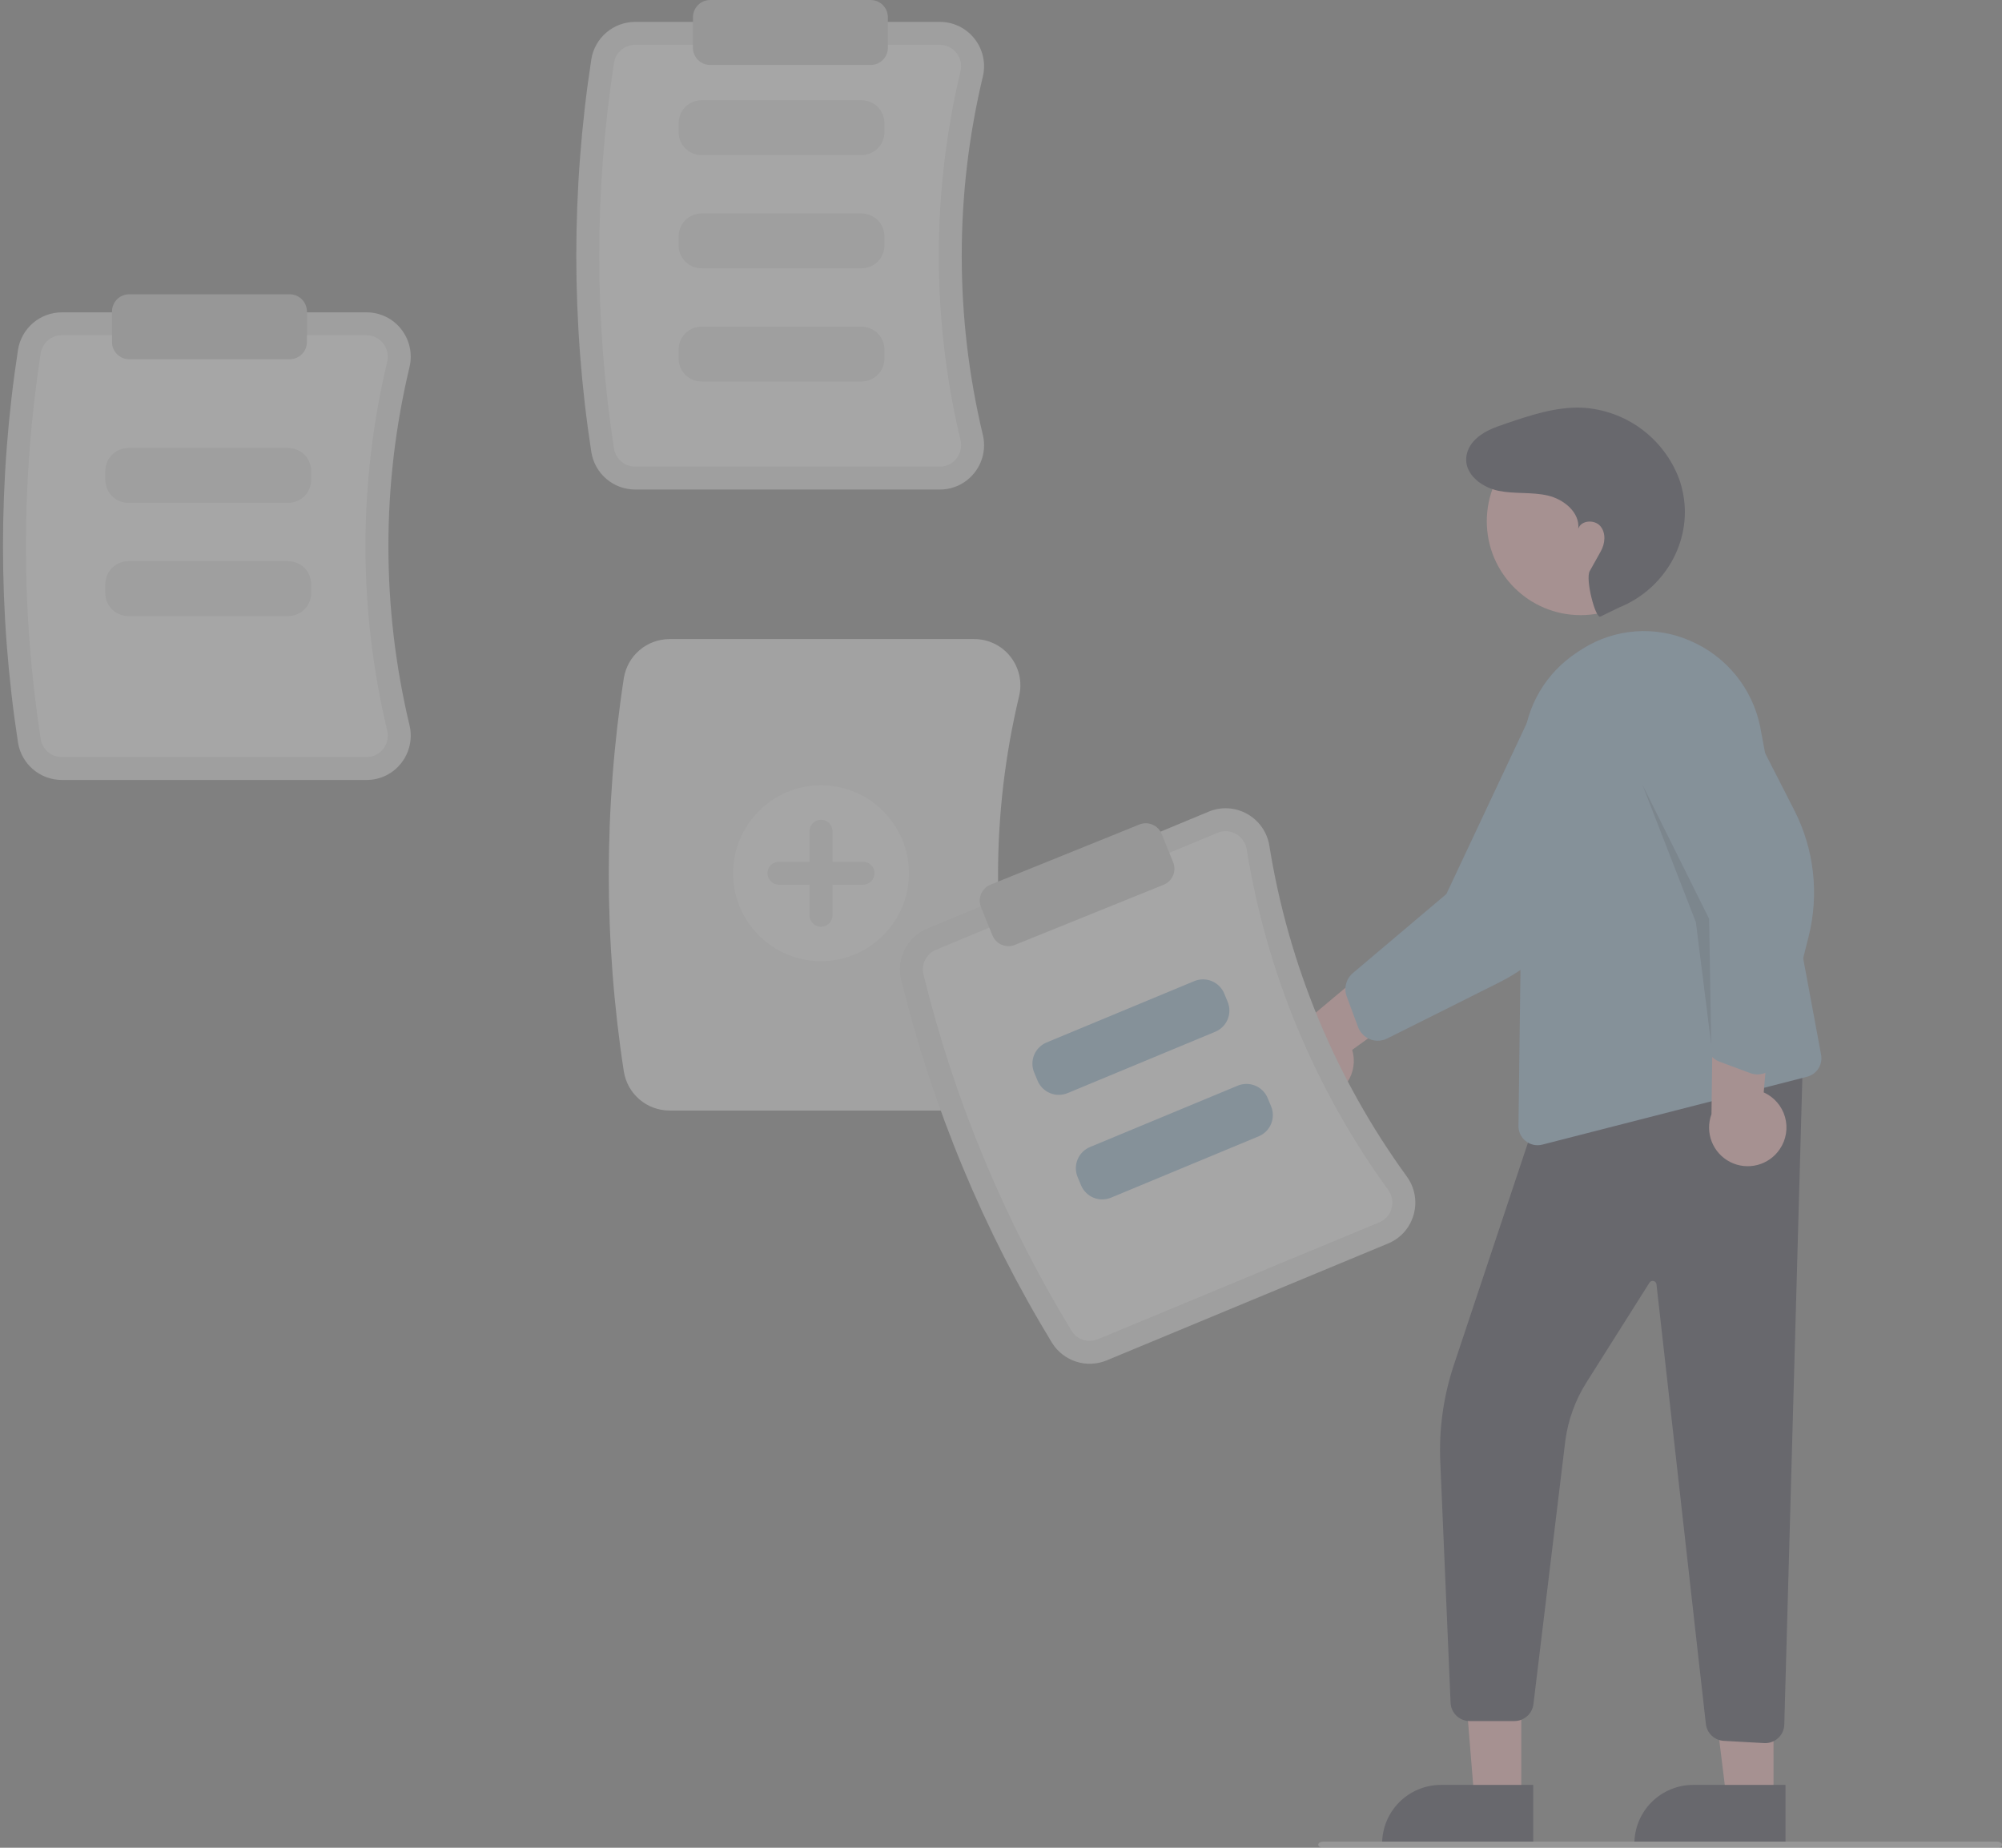 <svg width="325" height="300" viewBox="0 0 325 300" fill="none" xmlns="http://www.w3.org/2000/svg">
<rect x="0" y="0" width="325" height="300" fill="#808080" stroke="none"/>
<g opacity="0.3">
<path d="M103.094 79.481H152.571C153.655 79.484 154.724 79.241 155.699 78.768C156.674 78.296 157.528 77.607 158.196 76.755C158.877 75.895 159.353 74.891 159.587 73.819C159.821 72.747 159.807 71.636 159.547 70.57C154.987 51.47 154.987 31.565 159.547 12.465C159.807 11.399 159.821 10.288 159.587 9.216C159.353 8.145 158.877 7.14 158.197 6.28C157.528 5.428 156.674 4.739 155.699 4.267C154.724 3.795 153.655 3.551 152.571 3.554H103.094C101.385 3.559 99.734 4.17 98.435 5.279C97.135 6.387 96.271 7.921 95.996 9.607C92.74 30.756 92.74 52.279 95.996 73.428C96.271 75.114 97.135 76.648 98.435 77.757C99.734 78.865 101.385 79.476 103.094 79.481Z" fill="#E6E6E6"/>
<path d="M152.571 7.277C153.092 7.275 153.605 7.392 154.073 7.619C154.542 7.846 154.952 8.176 155.273 8.585C155.604 9.004 155.835 9.493 155.948 10.015C156.061 10.537 156.054 11.078 155.927 11.597C151.231 31.267 151.23 51.768 155.927 71.439C156.054 71.957 156.061 72.498 155.948 73.02C155.835 73.541 155.604 74.03 155.273 74.45L155.273 74.45C154.952 74.859 154.542 75.19 154.073 75.416C153.605 75.643 153.092 75.76 152.571 75.758H103.094C102.273 75.759 101.48 75.468 100.854 74.937C100.228 74.407 99.81 73.672 99.676 72.863C96.477 52.088 96.477 30.947 99.676 10.173C99.81 9.363 100.228 8.628 100.854 8.098C101.48 7.568 102.273 7.277 103.094 7.277L152.571 7.277Z" fill="white"/>
<path d="M113.891 25.178H139.855C140.842 25.177 141.788 24.785 142.486 24.087C143.184 23.389 143.576 22.442 143.577 21.455V20.001C143.576 19.014 143.184 18.067 142.486 17.369C141.788 16.672 140.842 16.279 139.855 16.278H113.891C112.904 16.279 111.958 16.672 111.26 17.369C110.562 18.067 110.169 19.014 110.168 20.001V21.455C110.169 22.442 110.562 23.389 111.26 24.087C111.958 24.785 112.904 25.177 113.891 25.178Z" fill="#E6E6E6"/>
<path d="M113.891 43.56H139.855C140.842 43.559 141.788 43.166 142.486 42.469C143.184 41.771 143.576 40.825 143.577 39.837V38.383C143.576 37.396 143.184 36.449 142.486 35.752C141.788 35.054 140.842 34.661 139.855 34.66H113.891C112.904 34.661 111.958 35.054 111.26 35.752C110.562 36.449 110.169 37.396 110.168 38.383V39.837C110.169 40.825 110.562 41.771 111.26 42.469C111.958 43.166 112.904 43.559 113.891 43.56Z" fill="#E6E6E6"/>
<path d="M113.891 61.942H139.855C140.842 61.941 141.788 61.549 142.486 60.851C143.184 60.153 143.576 59.206 143.577 58.219V56.765C143.576 55.778 143.184 54.831 142.486 54.134C141.788 53.436 140.842 53.043 139.855 53.042H113.891C112.904 53.043 111.958 53.436 111.26 54.134C110.562 54.831 110.169 55.778 110.168 56.765V58.219C110.169 59.206 110.562 60.153 111.26 60.851C111.958 61.549 112.904 61.941 113.891 61.942Z" fill="#E6E6E6"/>
<path d="M10.022 126.637H59.5C60.583 126.641 61.653 126.397 62.628 125.924C63.602 125.452 64.457 124.763 65.125 123.911C65.806 123.051 66.281 122.047 66.515 120.975C66.749 119.903 66.736 118.792 66.476 117.726C61.916 98.626 61.916 78.721 66.476 59.621C66.736 58.555 66.749 57.444 66.515 56.373C66.281 55.301 65.806 54.297 65.125 53.436C64.457 52.584 63.602 51.895 62.628 51.423C61.653 50.951 60.583 50.707 59.5 50.71H10.022C8.314 50.715 6.663 51.326 5.363 52.435C4.064 53.543 3.199 55.077 2.925 56.763C-0.331 77.912 -0.331 99.435 2.925 120.584C3.199 122.27 4.064 123.804 5.363 124.913C6.663 126.021 8.314 126.632 10.022 126.637Z" fill="#E6E6E6"/>
<path d="M59.5 54.433C60.02 54.431 60.534 54.548 61.002 54.775C61.47 55.002 61.881 55.332 62.202 55.741C62.533 56.16 62.764 56.65 62.877 57.172C62.99 57.693 62.983 58.234 62.856 58.753C58.159 78.424 58.159 98.924 62.855 118.595C62.983 119.113 62.99 119.654 62.877 120.176C62.764 120.698 62.533 121.187 62.202 121.606L62.202 121.606C61.881 122.015 61.47 122.346 61.002 122.573C60.534 122.799 60.02 122.916 59.5 122.914H10.023C9.202 122.915 8.408 122.624 7.782 122.094C7.156 121.563 6.739 120.828 6.604 120.019C3.406 99.245 3.406 78.103 6.604 57.329C6.739 56.52 7.156 55.784 7.782 55.254C8.408 54.724 9.202 54.433 10.023 54.433L59.5 54.433Z" fill="white"/>
<path d="M108.678 180.308H158.156C159.286 180.312 160.402 180.057 161.419 179.565C162.436 179.072 163.327 178.353 164.024 177.464C164.734 176.567 165.23 175.52 165.474 174.402C165.718 173.285 165.704 172.126 165.433 171.015C160.884 151.962 160.884 132.107 165.433 113.054C165.704 111.943 165.718 110.784 165.474 109.667C165.23 108.549 164.734 107.502 164.025 106.605C163.327 105.716 162.436 104.998 161.419 104.505C160.402 104.012 159.286 103.757 158.156 103.761H108.678C106.896 103.766 105.173 104.404 103.817 105.561C102.462 106.717 101.56 108.318 101.274 110.077C98.013 131.257 98.013 152.812 101.274 173.993C101.56 175.752 102.462 177.352 103.817 178.509C105.173 179.665 106.896 180.303 108.678 180.308Z" fill="#F2F2F2"/>
<path d="M20.82 81.641H46.783C47.77 81.64 48.717 81.248 49.415 80.55C50.112 79.852 50.505 78.906 50.506 77.919V76.464C50.505 75.477 50.112 74.531 49.415 73.833C48.717 73.135 47.77 72.742 46.783 72.741H20.82C19.833 72.742 18.886 73.135 18.188 73.833C17.491 74.531 17.098 75.477 17.097 76.464V77.919C17.098 78.906 17.491 79.852 18.188 80.55C18.886 81.248 19.833 81.64 20.82 81.641Z" fill="#E6E6E6"/>
<path d="M20.82 100.023H46.783C47.77 100.022 48.717 99.63 49.415 98.932C50.112 98.234 50.505 97.288 50.506 96.301V94.846C50.505 93.859 50.112 92.913 49.415 92.215C48.717 91.517 47.77 91.124 46.783 91.123H20.82C19.833 91.124 18.886 91.517 18.188 92.215C17.491 92.913 17.098 93.859 17.097 94.846V96.301C17.098 97.288 17.491 98.234 18.188 98.932C18.886 99.63 19.833 100.022 20.82 100.023Z" fill="#E6E6E6"/>
<path d="M133.278 156.05C125.397 156.05 119.008 149.66 119.008 141.779C119.008 133.897 125.397 127.508 133.278 127.508C141.16 127.508 147.549 133.897 147.549 141.779C147.549 149.66 141.16 156.05 133.278 156.05Z" fill="white"/>
<path d="M126.453 139.917H131.417V134.953C131.417 134.46 131.613 133.986 131.962 133.637C132.311 133.288 132.785 133.092 133.279 133.092C133.772 133.092 134.246 133.288 134.595 133.637C134.944 133.986 135.14 134.46 135.14 134.953V139.917H140.104C140.597 139.917 141.071 140.113 141.42 140.462C141.769 140.812 141.965 141.285 141.965 141.779C141.965 142.272 141.769 142.746 141.42 143.095C141.071 143.444 140.597 143.64 140.104 143.64H135.14V148.604C135.14 149.098 134.944 149.571 134.595 149.92C134.246 150.269 133.772 150.465 133.279 150.465C132.785 150.465 132.311 150.269 131.962 149.92C131.613 149.571 131.417 149.098 131.417 148.604V143.64H126.453C125.96 143.64 125.486 143.444 125.137 143.095C124.788 142.746 124.592 142.272 124.592 141.779C124.592 141.285 124.788 140.812 125.137 140.462C125.486 140.113 125.96 139.917 126.453 139.917Z" fill="#E6E6E6"/>
<path d="M115.285 10.548H141.345C142.085 10.547 142.795 10.253 143.318 9.729C143.842 9.206 144.136 8.496 144.137 7.756V2.792C144.136 2.052 143.842 1.342 143.318 0.819C142.795 0.295 142.085 0.001 141.345 0H115.285C114.544 0.001 113.835 0.295 113.311 0.819C112.788 1.342 112.493 2.052 112.493 2.792V7.756C112.493 8.496 112.788 9.206 113.311 9.729C113.835 10.253 114.544 10.547 115.285 10.548Z" fill="#CCCCCC"/>
<path d="M20.972 58.325H47.032C47.773 58.324 48.482 58.029 49.006 57.506C49.529 56.983 49.824 56.273 49.825 55.533V50.569C49.824 49.828 49.529 49.119 49.006 48.595C48.482 48.072 47.773 47.777 47.032 47.777H20.972C20.232 47.777 19.522 48.072 18.999 48.595C18.476 49.119 18.181 49.828 18.18 50.569V55.533C18.181 56.273 18.476 56.983 18.999 57.506C19.522 58.029 20.232 58.324 20.972 58.325Z" fill="#CCCCCC"/>
<path d="M246.959 292.282H239.352L236.974 262.941H246.96L246.959 292.282Z" fill="#FFB8B8"/>
<path d="M248.899 289.798L233.918 289.798H233.918C232.664 289.798 231.423 290.045 230.264 290.524C229.106 291.004 228.054 291.707 227.167 292.594C226.281 293.48 225.577 294.533 225.098 295.691C224.618 296.849 224.371 298.091 224.371 299.345V299.655L248.899 299.656L248.899 289.798Z" fill="#2F2E41"/>
<path d="M287.91 292.282H280.303L276.684 262.941H287.912L287.91 292.282Z" fill="#FFB8B8"/>
<path d="M289.85 289.798L274.87 289.798H274.869C273.615 289.798 272.374 290.045 271.216 290.524C270.057 291.004 269.005 291.707 268.118 292.594C267.232 293.48 266.529 294.533 266.049 295.691C265.569 296.849 265.322 298.091 265.322 299.345V299.655L289.85 299.656L289.85 289.798Z" fill="#2F2E41"/>
<path d="M286.561 283.013C287.337 283.013 288.084 282.721 288.655 282.195C288.961 281.916 289.208 281.577 289.38 281.2C289.552 280.823 289.647 280.415 289.657 280L292.708 170.664L249.392 181.493L236.027 221.587C234.304 226.744 233.558 232.178 233.827 237.61L235.487 276.474C235.525 277.271 235.868 278.022 236.445 278.571C237.022 279.121 237.789 279.428 238.586 279.427H245.851C246.601 279.424 247.324 279.151 247.889 278.657C248.454 278.164 248.822 277.483 248.925 276.741L254.118 233.84C254.572 230.493 255.742 227.284 257.55 224.431L267.769 208.251C267.837 208.143 267.937 208.059 268.056 208.01C268.174 207.961 268.304 207.95 268.429 207.977C268.554 208.005 268.667 208.071 268.753 208.166C268.839 208.26 268.893 208.379 268.909 208.506L276.929 279.915C277.015 280.64 277.354 281.31 277.886 281.809C278.418 282.308 279.109 282.604 279.837 282.643L286.384 283.008C286.443 283.011 286.502 283.013 286.561 283.013Z" fill="#2F2E41"/>
<path d="M256.6 99.876C248.184 99.876 241.361 93.053 241.361 84.637C241.361 76.22 248.184 69.397 256.6 69.397C265.017 69.397 271.84 76.22 271.84 84.637C271.84 93.053 265.017 99.876 256.6 99.876Z" fill="#FFB8B8"/>
<path d="M249.599 185.939C249.862 185.939 250.123 185.906 250.377 185.841H250.377L293.354 174.821C294.122 174.624 294.786 174.141 295.209 173.47C295.632 172.798 295.781 171.991 295.627 171.213L285.757 118.044C285.142 114.97 283.79 112.092 281.818 109.656C279.846 107.22 277.312 105.299 274.433 104.058C271.629 102.817 268.562 102.285 265.503 102.51C262.445 102.735 259.488 103.709 256.895 105.346C256.293 105.721 255.687 106.131 255.094 106.563C252.706 108.324 250.759 110.615 249.404 113.256C248.05 115.897 247.326 118.815 247.289 121.783L246.504 182.793C246.499 183.203 246.575 183.611 246.728 183.992C246.881 184.372 247.108 184.719 247.396 185.011C247.684 185.304 248.027 185.537 248.405 185.696C248.783 185.855 249.189 185.938 249.599 185.939Z" fill="#90B7D5"/>
<path d="M288.932 186.565C289.445 185.81 289.786 184.953 289.931 184.052C290.076 183.152 290.023 182.23 289.773 181.353C289.524 180.475 289.085 179.663 288.488 178.974C287.891 178.284 287.15 177.734 286.317 177.362L288.229 155.272L278.099 160.762L277.837 180.897C277.304 182.338 277.319 183.923 277.877 185.354C278.436 186.785 279.5 187.961 280.867 188.659C282.235 189.358 283.811 189.53 285.298 189.144C286.784 188.758 288.077 187.84 288.932 186.565H288.932Z" fill="#FFB8B8"/>
<path d="M285.313 174.44C285.599 174.44 285.884 174.404 286.161 174.333C286.756 174.181 287.3 173.871 287.733 173.435C288.167 173 288.475 172.455 288.625 171.859L293.603 152.076C295.343 145.167 294.514 137.861 291.269 131.517L280.84 111.114C280.181 108.672 278.588 106.586 276.405 105.307C274.222 104.028 271.623 103.658 269.17 104.278C267.947 104.587 266.798 105.135 265.789 105.891C264.78 106.648 263.931 107.597 263.291 108.683C262.638 109.786 262.211 111.007 262.035 112.276C261.859 113.545 261.937 114.837 262.265 116.075L277.111 149.274L276.935 169.152C276.93 169.853 277.141 170.539 277.539 171.116C277.937 171.694 278.502 172.135 279.159 172.381L284.127 174.226C284.507 174.367 284.908 174.44 285.313 174.44Z" fill="#90B7D5"/>
<path d="M214.246 178.439C215.153 178.336 216.025 178.035 216.803 177.557C217.58 177.08 218.243 176.438 218.746 175.677C219.248 174.916 219.577 174.053 219.71 173.151C219.844 172.249 219.777 171.328 219.516 170.454L237.506 157.493L226.737 153.396L211.304 166.333C209.865 166.869 208.673 167.914 207.953 169.271C207.233 170.627 207.035 172.201 207.398 173.693C207.761 175.185 208.658 176.493 209.92 177.367C211.183 178.242 212.722 178.624 214.246 178.439H214.246Z" fill="#FFB8B8"/>
<path d="M223.664 168.975C224.194 168.974 224.717 168.851 225.192 168.614L243.433 159.482C249.805 156.293 254.801 150.898 257.494 144.302L266.154 123.087C267.575 120.994 268.117 118.426 267.662 115.937C267.207 113.448 265.793 111.237 263.723 109.782C262.689 109.055 261.521 108.541 260.286 108.27C259.051 107.999 257.775 107.976 256.532 108.204C255.274 108.43 254.073 108.903 252.999 109.597C251.925 110.291 251 111.19 250.277 112.244L234.799 145.154L219.618 157.987C219.084 158.441 218.702 159.048 218.523 159.726C218.345 160.405 218.379 161.121 218.622 161.779L220.464 166.748C220.705 167.4 221.139 167.962 221.709 168.359C222.282 168.76 222.965 168.975 223.664 168.975Z" fill="#90B7D5"/>
<path d="M259.8 100.109C258.991 100.464 257.332 94.012 258.075 92.721C259.18 90.802 259.115 90.816 259.848 89.546C260.581 88.277 260.745 86.539 259.796 85.422C258.846 84.305 256.649 84.453 256.215 85.853C256.494 83.193 253.862 81.054 251.256 80.453C248.649 79.852 245.9 80.226 243.278 79.691C240.237 79.07 237.072 76.52 238.285 73.175C238.494 72.618 238.805 72.106 239.204 71.665C240.607 70.088 242.568 69.415 244.486 68.764C248.476 67.41 252.574 66.039 256.785 66.189C260.254 66.37 263.596 67.559 266.4 69.609C269.204 71.66 271.349 74.484 272.574 77.735C272.864 78.548 273.089 79.384 273.246 80.233C274.691 88.004 270.179 95.669 262.849 98.628L259.8 100.109Z" fill="#2F2E41"/>
<path opacity="0.2" d="M277.794 169.603L277.449 149.171L266.626 127.41L275.312 149.747L277.794 169.603Z" fill="black"/>
<path d="M179.649 220.878L225.34 201.895C226.341 201.482 227.236 200.847 227.955 200.036C228.673 199.226 229.198 198.263 229.488 197.219C229.787 196.163 229.841 195.054 229.646 193.974C229.451 192.895 229.012 191.874 228.363 190.989C216.823 175.101 209.186 156.719 206.069 137.331C205.9 136.247 205.486 135.216 204.859 134.316C204.231 133.416 203.407 132.671 202.448 132.138C201.504 131.607 200.451 131.299 199.37 131.237C198.288 131.175 197.207 131.36 196.208 131.779L150.517 150.763C148.941 151.422 147.651 152.62 146.876 154.143C146.101 155.665 145.892 157.413 146.285 159.075C151.393 179.855 159.651 199.731 170.772 218.012C171.673 219.464 173.059 220.549 174.685 221.074C176.31 221.598 178.07 221.529 179.649 220.878Z" fill="#E6E6E6"/>
<path d="M197.636 135.217C198.116 135.015 198.635 134.926 199.155 134.956C199.674 134.986 200.18 135.134 200.633 135.388C201.1 135.648 201.5 136.011 201.805 136.45C202.11 136.888 202.311 137.391 202.393 137.918C205.603 157.886 213.468 176.817 225.353 193.18C225.669 193.61 225.883 194.107 225.979 194.632C226.075 195.157 226.049 195.697 225.905 196.211L225.904 196.212C225.765 196.713 225.513 197.176 225.167 197.565C224.822 197.954 224.393 198.259 223.912 198.457L178.221 217.441C177.463 217.756 176.618 217.791 175.837 217.542C175.055 217.292 174.388 216.774 173.953 216.078C163.029 198.121 154.917 178.597 149.9 158.186C149.714 157.387 149.817 156.548 150.192 155.818C150.566 155.088 151.188 154.515 151.945 154.2L197.636 135.217Z" fill="white"/>
<path d="M173.308 177.476L197.285 167.514C198.196 167.134 198.919 166.408 199.295 165.496C199.672 164.584 199.672 163.559 199.294 162.648L198.736 161.304C198.356 160.393 197.631 159.67 196.718 159.293C195.806 158.916 194.782 158.917 193.87 159.295L169.893 169.257C168.982 169.636 168.259 170.362 167.882 171.274C167.505 172.186 167.506 173.211 167.884 174.123L168.442 175.466C168.821 176.377 169.547 177.1 170.459 177.477C171.372 177.854 172.396 177.853 173.308 177.476Z" fill="#90B7D5"/>
<path d="M180.361 194.451L204.337 184.489C205.248 184.109 205.972 183.384 206.348 182.471C206.725 181.559 206.725 180.535 206.347 179.623L205.789 178.279C205.409 177.368 204.683 176.645 203.771 176.268C202.859 175.892 201.834 175.892 200.923 176.27L176.946 186.232C176.035 186.611 175.312 187.337 174.935 188.249C174.558 189.162 174.559 190.186 174.936 191.098L175.495 192.441C175.874 193.352 176.6 194.076 177.512 194.452C178.424 194.829 179.449 194.829 180.361 194.451Z" fill="#90B7D5"/>
<path d="M163.7 153.619C164.059 153.618 164.415 153.549 164.747 153.413L188.907 143.646C189.593 143.367 190.141 142.828 190.43 142.147C190.719 141.465 190.726 140.697 190.449 140.011L188.589 135.408C188.311 134.722 187.772 134.174 187.09 133.885C186.409 133.596 185.64 133.589 184.954 133.867L160.793 143.635C160.107 143.913 159.56 144.452 159.271 145.133C158.982 145.815 158.975 146.583 159.251 147.27L161.112 151.872C161.321 152.387 161.679 152.829 162.14 153.14C162.601 153.451 163.144 153.618 163.7 153.619Z" fill="#CCCCCC"/>
<path d="M214.782 300H324.218C324.426 300 324.624 299.947 324.771 299.854C324.918 299.76 325 299.633 325 299.5C325 299.367 324.918 299.24 324.771 299.146C324.624 299.053 324.426 299 324.218 299H214.782C214.574 299 214.376 299.053 214.229 299.146C214.082 299.24 214 299.367 214 299.5C214 299.633 214.082 299.76 214.229 299.854C214.376 299.947 214.574 300 214.782 300Z" fill="#CCCCCC"/>
</g>
</svg>
